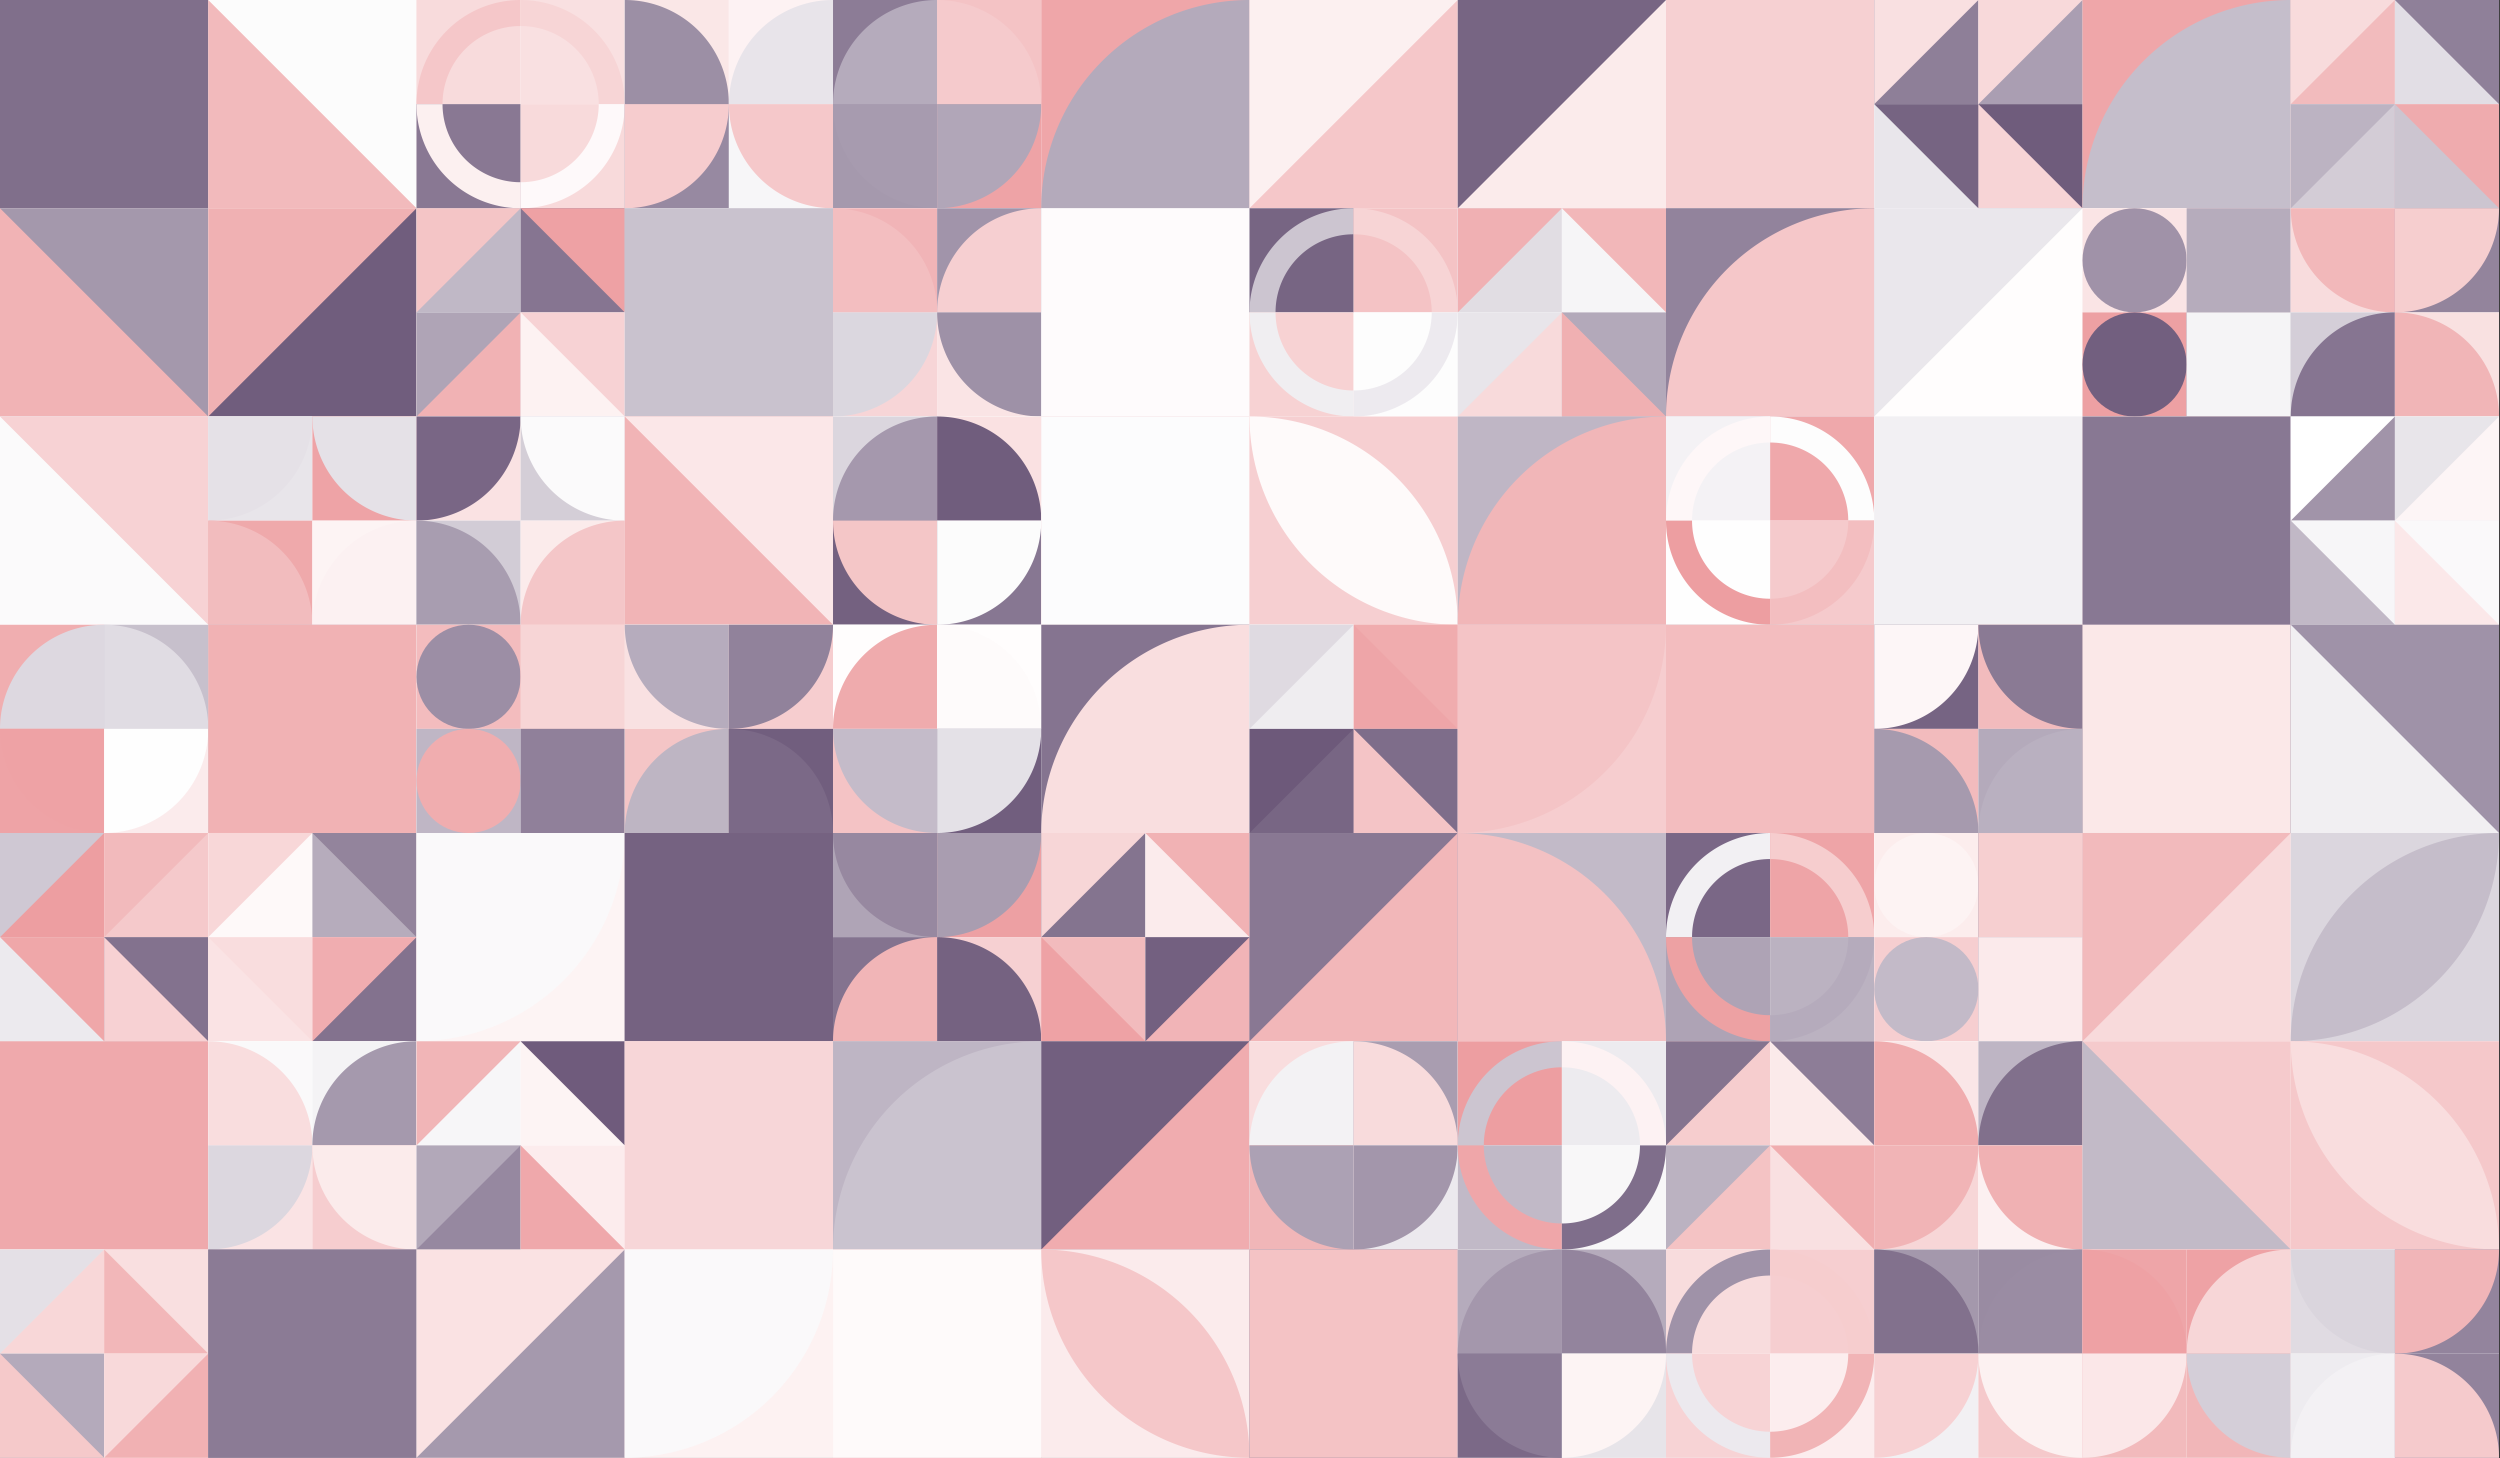 <?xml version="1.0" standalone="no"?><svg xmlns:xlink="http://www.w3.org/1999/xlink" xmlns="http://www.w3.org/2000/svg" viewBox="0 0 1000 583.337" preserveAspectRatio="xMaxYMax slice"><rect x="0" y="0" width="1000" height="583.337" fill="#333333" stroke="none"/><g transform="scale(0.96)"><rect x="0" y="0" width="1041.257" height="607.4" fill="#ffffff"/><rect x="0" y="0" width="86.77" height="86.77" fill="#f6cecf"/><rect x="0" y="0" width="86.77" height="86.77" fill="#806f8b"/><rect x="86.77" y="0" width="86.77" height="86.77" fill="#f2babc"/><polygon points="86.77,0 173.54,0 173.54,86.77" fill="#fcfcfc"/><rect x="173.543" y="0" width="86.771" height="86.771" fill="#ffffff"/><rect x="173.54" y="0" width="43.39" height="43.39" fill="#f8dbdc"/><path d="M 173.54 43.39 A 43.39 43.39 0 0 1 216.93 0 L 216.93 10.848 A 32.543 32.543 0 0 0 184.387 43.39" fill="#f5c7c9"/><rect x="216.93" y="0" width="43.39" height="43.39" fill="#f9e0e1"/><path d="M 216.93 0 A 43.39 43.39 0 0 1 260.32 43.39 L 249.473 43.39 A 32.543 32.543 0 0 0 216.93 10.848" fill="#f7d5d6"/><rect x="173.54" y="43.39" width="43.39" height="43.39" fill="#897893"/><path d="M 173.54 43.39 A 43.39 43.39 0 0 0 216.93 86.78 L 216.93 75.933 A 32.543 32.543 0 0 1 184.387 43.39" fill="#fcf0f0"/><rect x="216.93" y="43.39" width="43.39" height="43.39" fill="#f8dadb"/><path d="M 216.93 86.78 A 43.39 43.39 0 0 0 260.32 43.39 L 249.473 43.39 A 32.543 32.543 0 0 1 216.93 75.933" fill="#fef9fa"/><rect x="260.314" y="0" width="86.771" height="86.771" fill="#ffffff"/><rect x="260.31" y="0" width="43.39" height="43.39" fill="#fae7e7"/><path d="M 260.31 0 A 43.39 43.39 0 0 1 303.7 43.39 L 260.31 43.39" fill="#9c8fa5"/><rect x="303.7" y="0" width="43.39" height="43.39" fill="#fdf2f3"/><path d="M 303.7 43.39 A 43.39 43.39 0 0 1  347.09 0 L 347.09 43.39" fill="#e8e4ea"/><rect x="260.31" y="43.39" width="43.39" height="43.39" fill="#9789a1"/><path d="M 260.31 86.78 A 43.39 43.39 0 0 0 303.7 43.39 L 260.31 43.39" fill="#f6ccce"/><rect x="303.7" y="43.39" width="43.39" height="43.39" fill="#f7f6f8"/><path d="M 303.7 43.39 A 43.39 43.39 0 0 0 347.09 86.78 L 347.09 43.39" fill="#f5c8ca"/><rect x="347.086" y="0" width="86.771" height="86.771" fill="#ffffff"/><rect x="347.09" y="0" width="43.39" height="43.39" fill="#8c7c96"/><path d="M 347.09 43.39 A 43.39 43.39 0 0 1  390.48 0 L 390.48 43.39" fill="#b5abbc"/><rect x="390.47" y="0" width="43.39" height="43.39" fill="#f4c3c5"/><path d="M 390.47 0 A 43.39 43.39 0 0 1 433.86 43.39 L 390.47 43.39" fill="#f5cacc"/><rect x="347.09" y="43.39" width="43.39" height="43.39" fill="#a599ad"/><path d="M 347.09 43.39 A 43.39 43.39 0 0 0 390.48 86.78 L 390.48 43.39" fill="#a79baf"/><rect x="390.47" y="43.39" width="43.39" height="43.39" fill="#eea3a6"/><path d="M 390.47 86.78 A 43.39 43.39 0 0 0 433.86 43.39 L 390.47 43.39" fill="#b1a6b8"/><rect x="433.86" y="0" width="86.77" height="86.77" fill="#efa6a9"/><path d="M 433.86 86.77 A 86.77 86.77 0 0 1  520.63 0 L 520.63 86.77" fill="#b4aabb"/><rect x="520.63" y="0" width="86.77" height="86.77" fill="#fcf0f0"/><polygon points="607.4,0 607.4,86.77 520.63,86.77" fill="#f5c7c9"/><rect x="607.4" y="0" width="86.77" height="86.77" fill="#fbebeb"/><polygon points="607.4,0 694.17,0 607.4,86.77" fill="#776583"/><rect x="694.17" y="0" width="86.77" height="86.77" fill="#83728e"/><rect x="694.17" y="0" width="86.77" height="86.77" fill="#f6d0d2"/><rect x="780.943" y="0" width="86.771" height="86.771" fill="#ffffff"/><rect x="780.94" y="0" width="43.39" height="43.39" fill="#8e7f98"/><polygon points="780.94,0 824.33,0 780.94,43.39" fill="#f9e0e1"/><rect x="824.33" y="0" width="43.39" height="43.39" fill="#f8d9da"/><polygon points="867.72,0 867.72,43.39 824.33,43.39" fill="#aa9eb2"/><rect x="780.94" y="43.39" width="43.39" height="43.39" fill="#e9e6eb"/><polygon points="780.94,43.39 824.33,43.39 824.33,86.78" fill="#766482"/><rect x="824.33" y="43.39" width="43.39" height="43.39" fill="#6f5c7c"/><polygon points="824.33,43.39 867.72,86.78 824.33,86.78" fill="#f7d4d6"/><rect x="867.71" y="0" width="86.77" height="86.77" fill="#efa6a9"/><path d="M 867.71 86.77 A 86.77 86.77 0 0 1  954.48 0 L 954.48 86.77" fill="#c5becb"/><rect x="954.486" y="0" width="86.771" height="86.771" fill="#ffffff"/><rect x="954.49" y="0" width="43.39" height="43.39" fill="#f2bbbd"/><polygon points="954.49,0 997.88,0 954.49,43.39" fill="#f8dbdc"/><rect x="997.87" y="0" width="43.39" height="43.39" fill="#e2dee5"/><polygon points="997.87,0 1041.26,0 1041.26,43.39" fill="#8f8099"/><rect x="954.49" y="43.39" width="43.39" height="43.39" fill="#bcb3c2"/><polygon points="997.88,43.39 997.88,86.78 954.49,86.78" fill="#d3ccd6"/><rect x="997.87" y="43.39" width="43.39" height="43.39" fill="#efabae"/><polygon points="997.87,43.39 1041.26,86.78 997.87,86.78" fill="#ccc5d0"/><rect x="0" y="86.77" width="86.77" height="86.77" fill="#a498ac"/><polygon points="0,86.77 86.77,173.54 0,173.54" fill="#f1b3b5"/><rect x="86.77" y="86.77" width="86.77" height="86.77" fill="#f0b1b3"/><polygon points="173.54,86.77 173.54,173.54 86.77,173.54" fill="#705d7d"/><rect x="173.543" y="86.771" width="86.771" height="86.771" fill="#ffffff"/><rect x="173.54" y="86.77" width="43.39" height="43.39" fill="#c0b8c6"/><polygon points="173.54,86.77 216.93,86.77 173.54,130.16" fill="#f4c5c6"/><rect x="216.93" y="86.77" width="43.39" height="43.39" fill="#867591"/><polygon points="216.93,86.77 260.32,86.77 260.32,130.16" fill="#eea1a4"/><rect x="173.54" y="130.16" width="43.39" height="43.39" fill="#afa4b6"/><polygon points="216.93,130.16 216.93,173.55 173.54,173.55" fill="#f1b2b4"/><rect x="216.93" y="130.16" width="43.39" height="43.39" fill="#f7d2d4"/><polygon points="216.93,130.16 260.32,173.55 216.93,173.55" fill="#fdf2f2"/><rect x="260.31" y="86.77" width="86.77" height="86.77" fill="#e7e3e9"/><rect x="260.31" y="86.77" width="86.77" height="86.77" fill="#c9c2ce"/><rect x="347.086" y="86.771" width="86.771" height="86.771" fill="#ffffff"/><rect x="347.09" y="86.77" width="43.39" height="43.39" fill="#f1b4b7"/><path d="M 347.09 86.77 A 43.39 43.39 0 0 1 390.48 130.16 L 347.09 130.16" fill="#f3bec0"/><rect x="390.47" y="86.77" width="43.39" height="43.39" fill="#a194aa"/><path d="M 390.47 130.16 A 43.39 43.39 0 0 1  433.86 86.77 L 433.86 130.16" fill="#f6cfd1"/><rect x="347.09" y="130.16" width="43.39" height="43.39" fill="#f7d5d7"/><path d="M 347.09 173.55 A 43.39 43.39 0 0 0 390.48 130.16 L 347.09 130.16" fill="#dbd7df"/><rect x="390.47" y="130.16" width="43.39" height="43.39" fill="#fae4e5"/><path d="M 390.47 130.16 A 43.39 43.39 0 0 0 433.86 173.55 L 433.86 130.16" fill="#9e91a7"/><rect x="433.86" y="86.77" width="86.77" height="86.77" fill="#d4ced7"/><rect x="433.86" y="86.77" width="86.77" height="86.77" fill="#fefbfc"/><rect x="520.629" y="86.771" width="86.771" height="86.771" fill="#ffffff"/><rect x="520.63" y="86.77" width="43.39" height="43.39" fill="#776583"/><path d="M 520.63 130.16 A 43.39 43.39 0 0 1 564.02 86.77 L 564.02 97.617 A 32.543 32.543 0 0 0 531.477 130.16" fill="#ccc5d0"/><rect x="564.01" y="86.77" width="43.39" height="43.39" fill="#f4c3c5"/><path d="M 564.01 86.77 A 43.39 43.39 0 0 1 607.4 130.16 L 596.553 130.16 A 32.543 32.543 0 0 0 564.01 97.617" fill="#f7d4d5"/><rect x="520.63" y="130.16" width="43.39" height="43.39" fill="#f7d2d3"/><path d="M 520.63 130.16 A 43.39 43.39 0 0 0 564.02 173.55 L 564.02 162.702 A 32.543 32.543 0 0 1 531.477 130.16" fill="#f0eef1"/><rect x="564.01" y="130.16" width="43.39" height="43.39" fill="#fdfdfd"/><path d="M 564.01 173.55 A 43.39 43.39 0 0 0 607.4 130.16 L 596.553 130.16 A 32.543 32.543 0 0 1 564.01 162.702" fill="#edeaef"/><rect x="607.4" y="86.771" width="86.771" height="86.771" fill="#ffffff"/><rect x="607.4" y="86.77" width="43.39" height="43.39" fill="#e1dde3"/><polygon points="607.4,86.77 650.79,86.77 607.4,130.16" fill="#f0b0b3"/><rect x="650.79" y="86.77" width="43.39" height="43.39" fill="#f6f5f7"/><polygon points="650.79,86.77 694.18,86.77 694.18,130.16" fill="#f2b7b9"/><rect x="607.4" y="130.16" width="43.39" height="43.39" fill="#e8e5ea"/><polygon points="650.79,130.16 650.79,173.55 607.4,173.55" fill="#f8dadb"/><rect x="650.79" y="130.16" width="43.39" height="43.39" fill="#b3a9ba"/><polygon points="650.79,130.16 694.18,173.55 650.79,173.55" fill="#f0b0b2"/><rect x="694.17" y="86.77" width="86.77" height="86.77" fill="#92839c"/><path d="M 694.17 173.54 A 86.77 86.77 0 0 1  780.94 86.77 L 780.94 173.54" fill="#f5c7c9"/><rect x="780.94" y="86.77" width="86.77" height="86.77" fill="#eae7ec"/><polygon points="867.71,86.77 867.71,173.54 780.94,173.54" fill="#fffdfd"/><rect x="867.714" y="86.771" width="86.771" height="86.771" fill="#ffffff"/><rect x="867.71" y="86.77" width="43.39" height="43.39" fill="#fae4e5"/><circle cx="889.405" cy="108.465" r="21.695" fill="#a092a8"/><rect x="911.1" y="86.77" width="43.39" height="43.39" fill="#f8d9da"/><rect x="911.1" y="86.77" width="43.39" height="43.39" fill="#b6acbc"/><rect x="867.71" y="130.16" width="43.39" height="43.39" fill="#eda0a3"/><circle cx="889.405" cy="151.855" r="21.695" fill="#725f7f"/><rect x="911.1" y="130.16" width="43.39" height="43.39" fill="#877792"/><rect x="911.1" y="130.16" width="43.39" height="43.39" fill="#f5f4f6"/><rect x="954.486" y="86.771" width="86.771" height="86.771" fill="#ffffff"/><rect x="954.49" y="86.77" width="43.39" height="43.39" fill="#f8dcdd"/><path d="M 954.49 86.77 A 43.39 43.39 0 0 0 997.88 130.16 L 997.88 86.77" fill="#f2b8ba"/><rect x="997.87" y="86.77" width="43.39" height="43.39" fill="#93849c"/><path d="M 997.87 130.16 A 43.39 43.39 0 0 0 1041.26 86.77 L 997.87 86.77" fill="#f6cecf"/><rect x="954.49" y="130.16" width="43.39" height="43.39" fill="#d4ced8"/><path d="M 954.49 173.55 A 43.39 43.39 0 0 1  997.88 130.16 L 997.88 173.55" fill="#867591"/><rect x="997.87" y="130.16" width="43.39" height="43.39" fill="#f9e1e1"/><path d="M 997.87 130.16 A 43.39 43.39 0 0 1 1041.26 173.55 L 997.87 173.55" fill="#f1b5b7"/><rect x="0" y="173.54" width="86.77" height="86.77" fill="#fbfafb"/><polygon points="0,173.54 86.77,173.54 86.77,260.31" fill="#f7d2d4"/><rect x="86.771" y="173.543" width="86.771" height="86.771" fill="#ffffff"/><rect x="86.77" y="173.54" width="43.39" height="43.39" fill="#e8e5ea"/><path d="M 86.77 216.93 A 43.39 43.39 0 0 0 130.16 173.54 L 86.77 173.54" fill="#e5e1e7"/><rect x="130.16" y="173.54" width="43.39" height="43.39" fill="#eea3a6"/><path d="M 130.16 173.54 A 43.39 43.39 0 0 0 173.55 216.93 L 173.55 173.54" fill="#e5e1e7"/><rect x="86.77" y="216.93" width="43.39" height="43.39" fill="#efa9ab"/><path d="M 86.77 216.93 A 43.39 43.39 0 0 1 130.16 260.32 L 86.77 260.32" fill="#f2bcbe"/><rect x="130.16" y="216.93" width="43.39" height="43.39" fill="#fdf4f4"/><path d="M 130.16 260.32 A 43.39 43.39 0 0 1  173.55 216.93 L 173.55 260.32" fill="#fcf1f2"/><rect x="173.543" y="173.543" width="86.771" height="86.771" fill="#ffffff"/><rect x="173.54" y="173.54" width="43.39" height="43.39" fill="#fae2e3"/><path d="M 173.54 216.93 A 43.39 43.39 0 0 0 216.93 173.54 L 173.54 173.54" fill="#796685"/><rect x="216.93" y="173.54" width="43.39" height="43.39" fill="#d4ced7"/><path d="M 216.93 173.54 A 43.39 43.39 0 0 0 260.32 216.93 L 260.32 173.54" fill="#fbfafb"/><rect x="173.54" y="216.93" width="43.39" height="43.39" fill="#d2ccd6"/><path d="M 173.54 216.93 A 43.39 43.39 0 0 1 216.93 260.32 L 173.54 260.32" fill="#a89db0"/><rect x="216.93" y="216.93" width="43.39" height="43.39" fill="#fbebeb"/><path d="M 216.93 260.32 A 43.39 43.39 0 0 1  260.32 216.93 L 260.32 260.32" fill="#f4c6c8"/><rect x="260.31" y="173.54" width="86.77" height="86.77" fill="#f1b4b6"/><polygon points="260.31,173.54 347.08,173.54 347.08,260.31" fill="#fbe7e8"/><rect x="347.086" y="173.543" width="86.771" height="86.771" fill="#ffffff"/><rect x="347.09" y="173.54" width="43.39" height="43.39" fill="#dbd6de"/><path d="M 347.09 216.93 A 43.39 43.39 0 0 1  390.48 173.54 L 390.48 216.93" fill="#a598ad"/><rect x="390.47" y="173.54" width="43.39" height="43.39" fill="#fae1e2"/><path d="M 390.47 173.54 A 43.39 43.39 0 0 1 433.86 216.93 L 390.47 216.93" fill="#705d7d"/><rect x="347.09" y="216.93" width="43.39" height="43.39" fill="#746180"/><path d="M 347.09 216.93 A 43.39 43.39 0 0 0 390.48 260.32 L 390.48 216.93" fill="#f4c6c7"/><rect x="390.47" y="216.93" width="43.39" height="43.39" fill="#877792"/><path d="M 390.47 260.32 A 43.39 43.39 0 0 0 433.86 216.93 L 390.47 216.93" fill="#fcfcfc"/><rect x="433.86" y="173.54" width="86.77" height="86.77" fill="#f7d5d6"/><rect x="433.86" y="173.54" width="86.77" height="86.77" fill="#fcfcfd"/><rect x="520.63" y="173.54" width="86.77" height="86.77" fill="#f6cfd1"/><path d="M 520.63 173.54 A 86.77 86.77 0 0 1  607.4 260.31 L 520.63 173.54 A 86.77 86.77 0 0 0 607.4 260.31" fill="#fefafa"/><rect x="607.4" y="173.54" width="86.77" height="86.77" fill="#bfb6c5"/><path d="M 607.4 260.31 A 86.77 86.77 0 0 1  694.17 173.54 L 694.17 260.31" fill="#f1b6b8"/><rect x="694.171" y="173.543" width="86.771" height="86.771" fill="#ffffff"/><rect x="694.17" y="173.54" width="43.39" height="43.39" fill="#f4f2f5"/><path d="M 694.17 216.93 A 43.39 43.39 0 0 1 737.56 173.54 L 737.56 184.387 A 32.543 32.543 0 0 0 705.017 216.93" fill="#fef7f8"/><rect x="737.56" y="173.54" width="43.39" height="43.39" fill="#efa8ab"/><path d="M 737.56 173.54 A 43.39 43.39 0 0 1 780.95 216.93 L 770.102 216.93 A 32.543 32.543 0 0 0 737.56 184.387" fill="#fdfdfd"/><rect x="694.17" y="216.93" width="43.39" height="43.39" fill="#fefefe"/><path d="M 694.17 216.93 A 43.39 43.39 0 0 0 737.56 260.32 L 737.56 249.473 A 32.543 32.543 0 0 1 705.017 216.93" fill="#ed9ea1"/><rect x="737.56" y="216.93" width="43.39" height="43.39" fill="#f5cacc"/><path d="M 737.56 260.32 A 43.39 43.39 0 0 0 780.95 216.93 L 770.102 216.93 A 32.543 32.543 0 0 1 737.56 249.473" fill="#f3bec0"/><rect x="780.94" y="173.54" width="86.77" height="86.77" fill="#fbfbfc"/><rect x="780.94" y="173.54" width="86.77" height="86.77" fill="#f2f0f3"/><rect x="867.71" y="173.54" width="86.77" height="86.77" fill="#fbe7e8"/><rect x="867.71" y="173.54" width="86.77" height="86.77" fill="#887893"/><rect x="954.486" y="173.543" width="86.771" height="86.771" fill="#ffffff"/><rect x="954.49" y="173.54" width="43.39" height="43.39" fill="#a194a9"/><polygon points="954.49,173.54 997.88,173.54 954.49,216.93" fill="#ffffff"/><rect x="997.87" y="173.54" width="43.39" height="43.39" fill="#e8e5ea"/><polygon points="1041.26,173.54 1041.26,216.93 997.87,216.93" fill="#fdf5f6"/><rect x="954.49" y="216.93" width="43.39" height="43.39" fill="#c1b8c6"/><polygon points="954.49,216.93 997.88,216.93 997.88,260.32" fill="#f7f6f8"/><rect x="997.87" y="216.93" width="43.39" height="43.39" fill="#faf9fa"/><polygon points="997.87,216.93 1041.26,260.32 997.87,260.32" fill="#fbe8e9"/><rect x="0" y="260.314" width="86.771" height="86.771" fill="#ffffff"/><rect x="0" y="260.31" width="43.39" height="43.39" fill="#f0aeb0"/><path d="M 0 303.7 A 43.39 43.39 0 0 1  43.39 260.31 L 43.39 303.7" fill="#ddd8e0"/><rect x="43.39" y="260.31" width="43.39" height="43.39" fill="#c7c0cc"/><path d="M 43.39 260.31 A 43.39 43.39 0 0 1 86.78 303.7 L 43.39 303.7" fill="#e0dce3"/><rect x="0" y="303.7" width="43.39" height="43.39" fill="#eea3a6"/><path d="M 0 303.7 A 43.39 43.39 0 0 0 43.39 347.09 L 43.39 303.7" fill="#eea2a5"/><rect x="43.39" y="303.7" width="43.39" height="43.39" fill="#fbebec"/><path d="M 43.39 347.09 A 43.39 43.39 0 0 0 86.78 303.7 L 43.39 303.7" fill="#fefefe"/><rect x="86.77" y="260.31" width="86.77" height="86.77" fill="#cec8d3"/><rect x="86.77" y="260.31" width="86.77" height="86.77" fill="#f1b2b4"/><rect x="173.543" y="260.314" width="86.771" height="86.771" fill="#ffffff"/><rect x="173.54" y="260.31" width="43.39" height="43.39" fill="#f3bcbe"/><circle cx="195.235" cy="282.005" r="21.695" fill="#9c8ea5"/><rect x="216.93" y="260.31" width="43.39" height="43.39" fill="#eea1a4"/><rect x="216.93" y="260.31" width="43.39" height="43.39" fill="#f7d5d6"/><rect x="173.54" y="303.7" width="43.39" height="43.39" fill="#bfb6c5"/><circle cx="195.235" cy="325.395" r="21.695" fill="#f0adaf"/><rect x="216.93" y="303.7" width="43.39" height="43.39" fill="#cfc9d3"/><rect x="216.93" y="303.7" width="43.39" height="43.39" fill="#90809a"/><rect x="260.314" y="260.314" width="86.771" height="86.771" fill="#ffffff"/><rect x="260.31" y="260.31" width="43.39" height="43.39" fill="#f9e1e2"/><path d="M 260.31 260.31 A 43.39 43.39 0 0 0 303.7 303.7 L 303.7 260.31" fill="#b6acbd"/><rect x="303.7" y="260.31" width="43.39" height="43.39" fill="#f6cdcf"/><path d="M 303.7 303.7 A 43.39 43.39 0 0 0 347.09 260.31 L 303.7 260.31" fill="#91829b"/><rect x="260.31" y="303.7" width="43.39" height="43.39" fill="#f4c5c6"/><path d="M 260.31 347.09 A 43.39 43.39 0 0 1  303.7 303.7 L 303.7 347.09" fill="#beb5c3"/><rect x="303.7" y="303.7" width="43.39" height="43.39" fill="#715e7e"/><path d="M 303.7 303.7 A 43.39 43.39 0 0 1 347.09 347.09 L 303.7 347.09" fill="#7b6987"/><rect x="347.086" y="260.314" width="86.771" height="86.771" fill="#ffffff"/><rect x="347.09" y="260.31" width="43.39" height="43.39" fill="#fffdfd"/><path d="M 347.09 303.7 A 43.39 43.39 0 0 1  390.48 260.31 L 390.48 303.7" fill="#efabad"/><rect x="390.47" y="260.31" width="43.39" height="43.39" fill="#fffdfd"/><path d="M 390.47 260.31 A 43.39 43.39 0 0 1 433.86 303.7 L 390.47 303.7" fill="#fefbfb"/><rect x="347.09" y="303.7" width="43.39" height="43.39" fill="#f4c3c5"/><path d="M 347.09 303.7 A 43.39 43.39 0 0 0 390.48 347.09 L 390.48 303.7" fill="#c4bbc9"/><rect x="390.47" y="303.7" width="43.39" height="43.39" fill="#715e7e"/><path d="M 390.47 347.09 A 43.39 43.39 0 0 0 433.86 303.7 L 390.47 303.7" fill="#e4e1e7"/><rect x="433.86" y="260.31" width="86.77" height="86.77" fill="#857490"/><path d="M 433.86 347.08 A 86.77 86.77 0 0 1  520.63 260.31 L 520.63 347.08" fill="#f9dedf"/><rect x="520.629" y="260.314" width="86.771" height="86.771" fill="#ffffff"/><rect x="520.63" y="260.31" width="43.39" height="43.39" fill="#efedf0"/><polygon points="520.63,260.31 564.02,260.31 520.63,303.7" fill="#dfdae1"/><rect x="564.01" y="260.31" width="43.39" height="43.39" fill="#eea5a8"/><polygon points="564.01,260.31 607.4,260.31 607.4,303.7" fill="#f0acae"/><rect x="520.63" y="303.7" width="43.39" height="43.39" fill="#6d597a"/><polygon points="564.02,303.7 564.02,347.09 520.63,347.09" fill="#786684"/><rect x="564.01" y="303.7" width="43.39" height="43.39" fill="#7e6d8a"/><polygon points="564.01,303.7 607.4,347.09 564.01,347.09" fill="#f4c4c6"/><rect x="607.4" y="260.31" width="86.77" height="86.77" fill="#f6cdcf"/><path d="M 607.4 347.08 A 86.77 86.77 0 0 0 694.17 260.31 L 607.4 260.31" fill="#f4c4c6"/><rect x="694.17" y="260.31" width="86.77" height="86.77" fill="#c5bdca"/><rect x="694.17" y="260.31" width="86.77" height="86.77" fill="#f3bdbf"/><rect x="780.943" y="260.314" width="86.771" height="86.771" fill="#ffffff"/><rect x="780.94" y="260.31" width="43.39" height="43.39" fill="#766483"/><path d="M 780.94 303.7 A 43.39 43.39 0 0 0 824.33 260.31 L 780.94 260.31" fill="#fdf6f7"/><rect x="824.33" y="260.31" width="43.39" height="43.39" fill="#f2bbbd"/><path d="M 824.33 260.31 A 43.39 43.39 0 0 0 867.72 303.7 L 867.72 260.31" fill="#8a7a94"/><rect x="780.94" y="303.7" width="43.39" height="43.39" fill="#f2bbbd"/><path d="M 780.94 303.7 A 43.39 43.39 0 0 1 824.33 347.09 L 780.94 347.09" fill="#a69aae"/><rect x="824.33" y="303.7" width="43.39" height="43.39" fill="#b4aabb"/><path d="M 824.33 347.09 A 43.39 43.39 0 0 1  867.72 303.7 L 867.72 347.09" fill="#b9b0c0"/><rect x="867.71" y="260.31" width="86.77" height="86.77" fill="#6e5a7b"/><rect x="867.71" y="260.31" width="86.77" height="86.77" fill="#fbe8e8"/><rect x="954.49" y="260.31" width="86.77" height="86.77" fill="#9f92a8"/><polygon points="954.49,260.31 1041.26,347.08 954.49,347.08" fill="#f1eff2"/><rect x="0" y="347.086" width="86.771" height="86.771" fill="#ffffff"/><rect x="0" y="347.09" width="43.39" height="43.39" fill="#ed9ea1"/><polygon points="0,347.09 43.39,347.09 0,390.48" fill="#cfc8d3"/><rect x="43.39" y="347.09" width="43.39" height="43.39" fill="#f2babc"/><polygon points="86.78,347.09 86.78,390.48 43.39,390.48" fill="#f5c9cb"/><rect x="0" y="390.47" width="43.39" height="43.39" fill="#eceaee"/><polygon points="0,390.47 43.39,390.47 43.39,433.86" fill="#efa7a9"/><rect x="43.39" y="390.47" width="43.39" height="43.39" fill="#83728e"/><polygon points="43.39,390.47 86.78,433.86 43.39,433.86" fill="#f7d1d3"/><rect x="86.771" y="347.086" width="86.771" height="86.771" fill="#ffffff"/><rect x="86.77" y="347.09" width="43.39" height="43.39" fill="#fef9f9"/><polygon points="86.77,347.09 130.16,347.09 86.77,390.48" fill="#f8d7d8"/><rect x="130.16" y="347.09" width="43.39" height="43.39" fill="#b6acbc"/><polygon points="130.16,347.09 173.55,347.09 173.55,390.48" fill="#93849c"/><rect x="86.77" y="390.47" width="43.39" height="43.39" fill="#f9ddde"/><polygon points="86.77,390.47 130.16,433.86 86.77,433.86" fill="#fae3e4"/><rect x="130.16" y="390.47" width="43.39" height="43.39" fill="#f0adb0"/><polygon points="173.55,390.47 173.55,433.86 130.16,433.86" fill="#83728e"/><rect x="173.54" y="347.09" width="86.77" height="86.77" fill="#fdf4f4"/><path d="M 173.54 433.86 A 86.77 86.77 0 0 0 260.31 347.09 L 173.54 347.09" fill="#faf9fa"/><rect x="260.31" y="347.09" width="86.77" height="86.77" fill="#82718d"/><rect x="260.31" y="347.09" width="86.77" height="86.77" fill="#756281"/><rect x="347.086" y="347.086" width="86.771" height="86.771" fill="#ffffff"/><rect x="347.09" y="347.09" width="43.39" height="43.39" fill="#afa4b6"/><path d="M 347.09 347.09 A 43.39 43.39 0 0 0 390.48 390.48 L 390.48 347.09" fill="#9788a0"/><rect x="390.47" y="347.09" width="43.39" height="43.39" fill="#eda0a3"/><path d="M 390.47 390.48 A 43.39 43.39 0 0 0 433.86 347.09 L 390.47 347.09" fill="#a99db0"/><rect x="347.09" y="390.47" width="43.39" height="43.39" fill="#84738f"/><path d="M 347.09 433.86 A 43.39 43.39 0 0 1  390.48 390.47 L 390.48 433.86" fill="#f1b5b7"/><rect x="390.47" y="390.47" width="43.39" height="43.39" fill="#f6d0d2"/><path d="M 390.47 390.47 A 43.39 43.39 0 0 1 433.86 433.86 L 390.47 433.86" fill="#756281"/><rect x="433.857" y="347.086" width="86.771" height="86.771" fill="#ffffff"/><rect x="433.86" y="347.09" width="43.39" height="43.39" fill="#84748f"/><polygon points="433.86,347.09 477.25,347.09 433.86,390.48" fill="#f7d6d7"/><rect x="477.24" y="347.09" width="43.39" height="43.39" fill="#fbebec"/><polygon points="477.24,347.09 520.63,347.09 520.63,390.48" fill="#f1b2b4"/><rect x="433.86" y="390.47" width="43.39" height="43.39" fill="#f2bbbd"/><polygon points="433.86,390.47 477.25,433.86 433.86,433.86" fill="#eea2a5"/><rect x="477.24" y="390.47" width="43.39" height="43.39" fill="#736080"/><polygon points="520.63,390.47 520.63,433.86 477.24,433.86" fill="#f1b4b7"/><rect x="520.63" y="347.09" width="86.77" height="86.77" fill="#897893"/><polygon points="607.4,347.09 607.4,433.86 520.63,433.86" fill="#f2b7b9"/><rect x="607.4" y="347.09" width="86.77" height="86.77" fill="#c2bac8"/><path d="M 607.4 347.09 A 86.77 86.77 0 0 1 694.17 433.86 L 607.4 433.86" fill="#f3c1c3"/><rect x="694.171" y="347.086" width="86.771" height="86.771" fill="#ffffff"/><rect x="694.17" y="347.09" width="43.39" height="43.39" fill="#7a6786"/><path d="M 694.17 390.48 A 43.39 43.39 0 0 1 737.56 347.09 L 737.56 357.938 A 32.543 32.543 0 0 0 705.017 390.48" fill="#f2f0f3"/><rect x="737.56" y="347.09" width="43.39" height="43.39" fill="#eea4a7"/><path d="M 737.56 347.09 A 43.39 43.39 0 0 1 780.95 390.48 L 770.102 390.48 A 32.543 32.543 0 0 0 737.56 357.938" fill="#f6cdce"/><rect x="694.17" y="390.47" width="43.39" height="43.39" fill="#aea3b5"/><path d="M 694.17 390.47 A 43.39 43.39 0 0 0 737.56 433.86 L 737.56 423.013 A 32.543 32.543 0 0 1 705.017 390.47" fill="#eda1a3"/><rect x="737.56" y="390.47" width="43.39" height="43.39" fill="#bbb2c1"/><path d="M 737.56 433.86 A 43.39 43.39 0 0 0 780.95 390.47 L 770.102 390.47 A 32.543 32.543 0 0 1 737.56 423.013" fill="#b5abbc"/><rect x="780.943" y="347.086" width="86.771" height="86.771" fill="#ffffff"/><rect x="780.94" y="347.09" width="43.39" height="43.39" fill="#fceded"/><circle cx="802.635" cy="368.785" r="21.695" fill="#fdf3f3"/><rect x="824.33" y="347.09" width="43.39" height="43.39" fill="#8b7b95"/><rect x="824.33" y="347.09" width="43.39" height="43.39" fill="#f6cfd0"/><rect x="780.94" y="390.47" width="43.39" height="43.39" fill="#f6ced0"/><circle cx="802.635" cy="412.165" r="21.695" fill="#c3bac8"/><rect x="824.33" y="390.47" width="43.39" height="43.39" fill="#93859d"/><rect x="824.33" y="390.47" width="43.39" height="43.39" fill="#fbeaeb"/><rect x="867.71" y="347.09" width="86.77" height="86.77" fill="#f8dadb"/><polygon points="867.71,347.09 954.48,347.09 867.71,433.86" fill="#f2babc"/><rect x="954.49" y="347.09" width="86.77" height="86.77" fill="#dbd6de"/><path d="M 954.49 433.86 A 86.77 86.77 0 0 1  1041.26 347.09 L 954.49 433.86 A 86.77 86.77 0 0 0 1041.26 347.09" fill="#c5bdca"/><rect x="0" y="433.86" width="86.77" height="86.77" fill="#eeecef"/><rect x="0" y="433.86" width="86.77" height="86.77" fill="#efa9ac"/><rect x="86.771" y="433.857" width="86.771" height="86.771" fill="#ffffff"/><rect x="86.77" y="433.86" width="43.39" height="43.39" fill="#faf9fa"/><path d="M 86.77 433.86 A 43.39 43.39 0 0 1 130.16 477.25 L 86.77 477.25" fill="#f9ddde"/><rect x="130.16" y="433.86" width="43.39" height="43.39" fill="#f4f3f5"/><path d="M 130.16 477.25 A 43.39 43.39 0 0 1  173.55 433.86 L 173.55 477.25" fill="#a599ad"/><rect x="86.77" y="477.24" width="43.39" height="43.39" fill="#fae3e4"/><path d="M 86.77 520.63 A 43.39 43.39 0 0 0 130.16 477.24 L 86.77 477.24" fill="#dcd7df"/><rect x="130.16" y="477.24" width="43.39" height="43.39" fill="#f6cdcf"/><path d="M 130.16 477.24 A 43.39 43.39 0 0 0 173.55 520.63 L 173.55 477.24" fill="#fbebeb"/><rect x="173.543" y="433.857" width="86.771" height="86.771" fill="#ffffff"/><rect x="173.54" y="433.86" width="43.39" height="43.39" fill="#f7f6f8"/><polygon points="173.54,433.86 216.93,433.86 173.54,477.25" fill="#f1b5b7"/><rect x="216.93" y="433.86" width="43.39" height="43.39" fill="#fdf4f4"/><polygon points="216.93,433.86 260.32,433.86 260.32,477.25" fill="#6f5b7c"/><rect x="173.54" y="477.24" width="43.39" height="43.39" fill="#b2a8b9"/><polygon points="216.93,477.24 216.93,520.63 173.54,520.63" fill="#9688a0"/><rect x="216.93" y="477.24" width="43.39" height="43.39" fill="#fceced"/><polygon points="216.93,477.24 260.32,520.63 216.93,520.63" fill="#efa8ab"/><rect x="260.31" y="433.86" width="86.77" height="86.77" fill="#f9dcdd"/><rect x="260.31" y="433.86" width="86.77" height="86.77" fill="#f7d6d8"/><rect x="347.09" y="433.86" width="86.77" height="86.77" fill="#beb5c4"/><path d="M 347.09 520.63 A 86.77 86.77 0 0 1  433.86 433.86 L 433.86 520.63" fill="#cac3cf"/><rect x="433.86" y="433.86" width="86.77" height="86.77" fill="#725f7f"/><polygon points="520.63,433.86 520.63,520.63 433.86,520.63" fill="#f0acaf"/><rect x="520.629" y="433.857" width="86.771" height="86.771" fill="#ffffff"/><rect x="520.63" y="433.86" width="43.39" height="43.39" fill="#f9ddde"/><path d="M 520.63 477.25 A 43.39 43.39 0 0 1  564.02 433.86 L 564.02 477.25" fill="#f3f2f4"/><rect x="564.01" y="433.86" width="43.39" height="43.39" fill="#a99db0"/><path d="M 564.01 433.86 A 43.39 43.39 0 0 1 607.4 477.25 L 564.01 477.25" fill="#f8dbdc"/><rect x="520.63" y="477.24" width="43.39" height="43.39" fill="#f1b6b8"/><path d="M 520.63 477.24 A 43.39 43.39 0 0 0 564.02 520.63 L 564.02 477.24" fill="#aca1b4"/><rect x="564.01" y="477.24" width="43.39" height="43.39" fill="#ece9ee"/><path d="M 564.01 520.63 A 43.39 43.39 0 0 0 607.4 477.24 L 564.01 477.24" fill="#a396ab"/><rect x="607.4" y="433.857" width="86.771" height="86.771" fill="#ffffff"/><rect x="607.4" y="433.86" width="43.39" height="43.39" fill="#ed9ea1"/><path d="M 607.4 477.25 A 43.39 43.39 0 0 1 650.79 433.86 L 650.79 444.708 A 32.543 32.543 0 0 0 618.247 477.25" fill="#ccc5d0"/><rect x="650.79" y="433.86" width="43.39" height="43.39" fill="#edebef"/><path d="M 650.79 433.86 A 43.39 43.39 0 0 1 694.18 477.25 L 683.332 477.25 A 32.543 32.543 0 0 0 650.79 444.708" fill="#fdf2f3"/><rect x="607.4" y="477.24" width="43.39" height="43.39" fill="#c1b9c7"/><path d="M 607.4 477.24 A 43.39 43.39 0 0 0 650.79 520.63 L 650.79 509.783 A 32.543 32.543 0 0 1 618.247 477.24" fill="#efa6a9"/><rect x="650.79" y="477.24" width="43.39" height="43.39" fill="#f8f7f8"/><path d="M 650.79 520.63 A 43.39 43.39 0 0 0 694.18 477.24 L 683.332 477.24 A 32.543 32.543 0 0 1 650.79 509.783" fill="#7f6e8b"/><rect x="694.171" y="433.857" width="86.771" height="86.771" fill="#ffffff"/><rect x="694.17" y="433.86" width="43.39" height="43.39" fill="#f6cdce"/><polygon points="694.17,433.86 737.56,433.86 694.17,477.25" fill="#85748f"/><rect x="737.56" y="433.86" width="43.39" height="43.39" fill="#fbeaea"/><polygon points="737.56,433.86 780.95,433.86 780.95,477.25" fill="#8d7d97"/><rect x="694.17" y="477.24" width="43.39" height="43.39" fill="#bbb2c1"/><polygon points="737.56,477.24 737.56,520.63 694.17,520.63" fill="#f4c3c4"/><rect x="737.56" y="477.24" width="43.39" height="43.39" fill="#f0adaf"/><polygon points="737.56,477.24 780.95,520.63 737.56,520.63" fill="#f9e0e1"/><rect x="780.943" y="433.857" width="86.771" height="86.771" fill="#ffffff"/><rect x="780.94" y="433.86" width="43.39" height="43.39" fill="#fae6e7"/><path d="M 780.94 433.86 A 43.39 43.39 0 0 1 824.33 477.25 L 780.94 477.25" fill="#f0acae"/><rect x="824.33" y="433.86" width="43.39" height="43.39" fill="#beb5c4"/><path d="M 824.33 477.25 A 43.39 43.39 0 0 1  867.72 433.86 L 867.72 477.25" fill="#81708c"/><rect x="780.94" y="477.24" width="43.39" height="43.39" fill="#f7d6d7"/><path d="M 780.94 520.63 A 43.39 43.39 0 0 0 824.33 477.24 L 780.94 477.24" fill="#f1b4b6"/><rect x="824.33" y="477.24" width="43.39" height="43.39" fill="#fcf0f1"/><path d="M 824.33 477.24 A 43.39 43.39 0 0 0 867.72 520.63 L 867.72 477.24" fill="#f0b1b3"/><rect x="867.71" y="433.86" width="86.77" height="86.77" fill="#f5cacc"/><polygon points="867.71,433.86 954.48,520.63 867.71,520.63" fill="#c2bac7"/><rect x="954.49" y="433.86" width="86.77" height="86.77" fill="#f5c8ca"/><path d="M 954.49 433.86 A 86.77 86.77 0 0 1  1041.26 520.63 L 954.49 433.86 A 86.77 86.77 0 0 0 1041.26 520.63" fill="#f9ddde"/><rect x="0" y="520.629" width="86.771" height="86.771" fill="#ffffff"/><rect x="0" y="520.63" width="43.39" height="43.39" fill="#f8d7d8"/><polygon points="0,520.63 43.39,520.63 0,564.02" fill="#e4e0e6"/><rect x="43.39" y="520.63" width="43.39" height="43.39" fill="#f2b7b9"/><polygon points="43.39,520.63 86.78,520.63 86.78,564.02" fill="#f9dfe0"/><rect x="0" y="564.01" width="43.39" height="43.39" fill="#b4aabb"/><polygon points="0,564.01 43.39,607.4 0,607.4" fill="#f5c9ca"/><rect x="43.39" y="564.01" width="43.39" height="43.39" fill="#f8d9da"/><polygon points="86.78,564.01 86.78,607.4 43.39,607.4" fill="#f1b1b3"/><rect x="86.77" y="520.63" width="86.77" height="86.77" fill="#a093a8"/><rect x="86.77" y="520.63" width="86.77" height="86.77" fill="#8b7b95"/><rect x="173.54" y="520.63" width="86.77" height="86.77" fill="#fae2e3"/><polygon points="260.31,520.63 260.31,607.4 173.54,607.4" fill="#a599ad"/><rect x="260.31" y="520.63" width="86.77" height="86.77" fill="#fdf2f2"/><path d="M 260.31 607.4 A 86.77 86.77 0 0 0 347.08 520.63 L 260.31 520.63" fill="#faf9fa"/><rect x="347.09" y="520.63" width="86.77" height="86.77" fill="#f4c3c4"/><rect x="347.09" y="520.63" width="86.77" height="86.77" fill="#fefafa"/><rect x="433.86" y="520.63" width="86.77" height="86.77" fill="#fbebec"/><path d="M 433.86 520.63 A 86.77 86.77 0 0 1  520.63 607.4 L 433.86 520.63 A 86.77 86.77 0 0 0 520.63 607.4" fill="#f5c7c9"/><rect x="520.63" y="520.63" width="86.77" height="86.77" fill="#796785"/><rect x="520.63" y="520.63" width="86.77" height="86.77" fill="#f4c3c5"/><rect x="607.4" y="520.629" width="86.771" height="86.771" fill="#ffffff"/><rect x="607.4" y="520.63" width="43.39" height="43.39" fill="#b5abbc"/><path d="M 607.4 564.02 A 43.39 43.39 0 0 1  650.79 520.63 L 650.79 564.02" fill="#a497ac"/><rect x="650.79" y="520.63" width="43.39" height="43.39" fill="#b5abbc"/><path d="M 650.79 520.63 A 43.39 43.39 0 0 1 694.18 564.02 L 650.79 564.02" fill="#93849d"/><rect x="607.4" y="564.01" width="43.39" height="43.39" fill="#7b6987"/><path d="M 607.4 564.01 A 43.39 43.39 0 0 0 650.79 607.4 L 650.79 564.01" fill="#8b7b96"/><rect x="650.79" y="564.01" width="43.39" height="43.39" fill="#e7e4e9"/><path d="M 650.79 607.4 A 43.39 43.39 0 0 0 694.18 564.01 L 650.79 564.01" fill="#fdf4f4"/><rect x="694.171" y="520.629" width="86.771" height="86.771" fill="#ffffff"/><rect x="694.17" y="520.63" width="43.39" height="43.39" fill="#f8dcdd"/><path d="M 694.17 564.02 A 43.39 43.39 0 0 1 737.56 520.63 L 737.56 531.477 A 32.543 32.543 0 0 0 705.017 564.02" fill="#9f92a8"/><rect x="737.56" y="520.63" width="43.39" height="43.39" fill="#f6ced0"/><path d="M 737.56 520.63 A 43.39 43.39 0 0 1 780.95 564.02 L 770.102 564.02 A 32.543 32.543 0 0 0 737.56 531.477" fill="#f6cdce"/><rect x="694.17" y="564.01" width="43.39" height="43.39" fill="#f7d3d5"/><path d="M 694.17 564.01 A 43.39 43.39 0 0 0 737.56 607.4 L 737.56 596.553 A 32.543 32.543 0 0 1 705.017 564.01" fill="#ece9ee"/><rect x="737.56" y="564.01" width="43.39" height="43.39" fill="#fcedee"/><path d="M 737.56 607.4 A 43.39 43.39 0 0 0 780.95 564.01 L 770.102 564.01 A 32.543 32.543 0 0 1 737.56 596.553" fill="#f1b4b6"/><rect x="780.943" y="520.629" width="86.771" height="86.771" fill="#ffffff"/><rect x="780.94" y="520.63" width="43.39" height="43.39" fill="#a498ac"/><path d="M 780.94 520.63 A 43.39 43.39 0 0 1 824.33 564.02 L 780.94 564.02" fill="#82718d"/><rect x="824.33" y="520.63" width="43.39" height="43.39" fill="#998ba2"/><path d="M 824.33 564.02 A 43.39 43.39 0 0 1  867.72 520.63 L 867.72 564.02" fill="#9a8ca3"/><rect x="780.94" y="564.01" width="43.39" height="43.39" fill="#f2f0f3"/><path d="M 780.94 607.4 A 43.39 43.39 0 0 0 824.33 564.01 L 780.94 564.01" fill="#f7d1d3"/><rect x="824.33" y="564.01" width="43.39" height="43.39" fill="#f5c9cb"/><path d="M 824.33 564.01 A 43.39 43.39 0 0 0 867.72 607.4 L 867.72 564.01" fill="#fcf1f1"/><rect x="867.714" y="520.629" width="86.771" height="86.771" fill="#ffffff"/><rect x="867.71" y="520.63" width="43.39" height="43.39" fill="#eea5a8"/><path d="M 867.71 520.63 A 43.39 43.39 0 0 1 911.1 564.02 L 867.71 564.02" fill="#eea1a4"/><rect x="911.1" y="520.63" width="43.39" height="43.39" fill="#eea2a5"/><path d="M 911.1 564.02 A 43.39 43.39 0 0 1  954.49 520.63 L 954.49 564.02" fill="#f7d6d7"/><rect x="867.71" y="564.01" width="43.39" height="43.39" fill="#f2babc"/><path d="M 867.71 607.4 A 43.39 43.39 0 0 0 911.1 564.01 L 867.71 564.01" fill="#fbe7e8"/><rect x="911.1" y="564.01" width="43.39" height="43.39" fill="#f1b6b8"/><path d="M 911.1 564.01 A 43.39 43.39 0 0 0 954.49 607.4 L 954.49 564.01" fill="#d4ced8"/><rect x="954.486" y="520.629" width="86.771" height="86.771" fill="#ffffff"/><rect x="954.49" y="520.63" width="43.39" height="43.39" fill="#e0dbe2"/><path d="M 954.49 520.63 A 43.39 43.39 0 0 0 997.88 564.02 L 997.88 520.63" fill="#dad5dd"/><rect x="997.87" y="520.63" width="43.39" height="43.39" fill="#93849d"/><path d="M 997.87 564.02 A 43.39 43.39 0 0 0 1041.26 520.63 L 997.87 520.63" fill="#f1b5b8"/><rect x="954.49" y="564.01" width="43.39" height="43.39" fill="#eeecf0"/><path d="M 954.49 607.4 A 43.39 43.39 0 0 1  997.88 564.01 L 997.88 607.4" fill="#f3f1f4"/><rect x="997.87" y="564.01" width="43.39" height="43.39" fill="#92839c"/><path d="M 997.87 564.01 A 43.39 43.39 0 0 1 1041.26 607.4 L 997.87 607.4" fill="#f5cacc"/></g></svg>